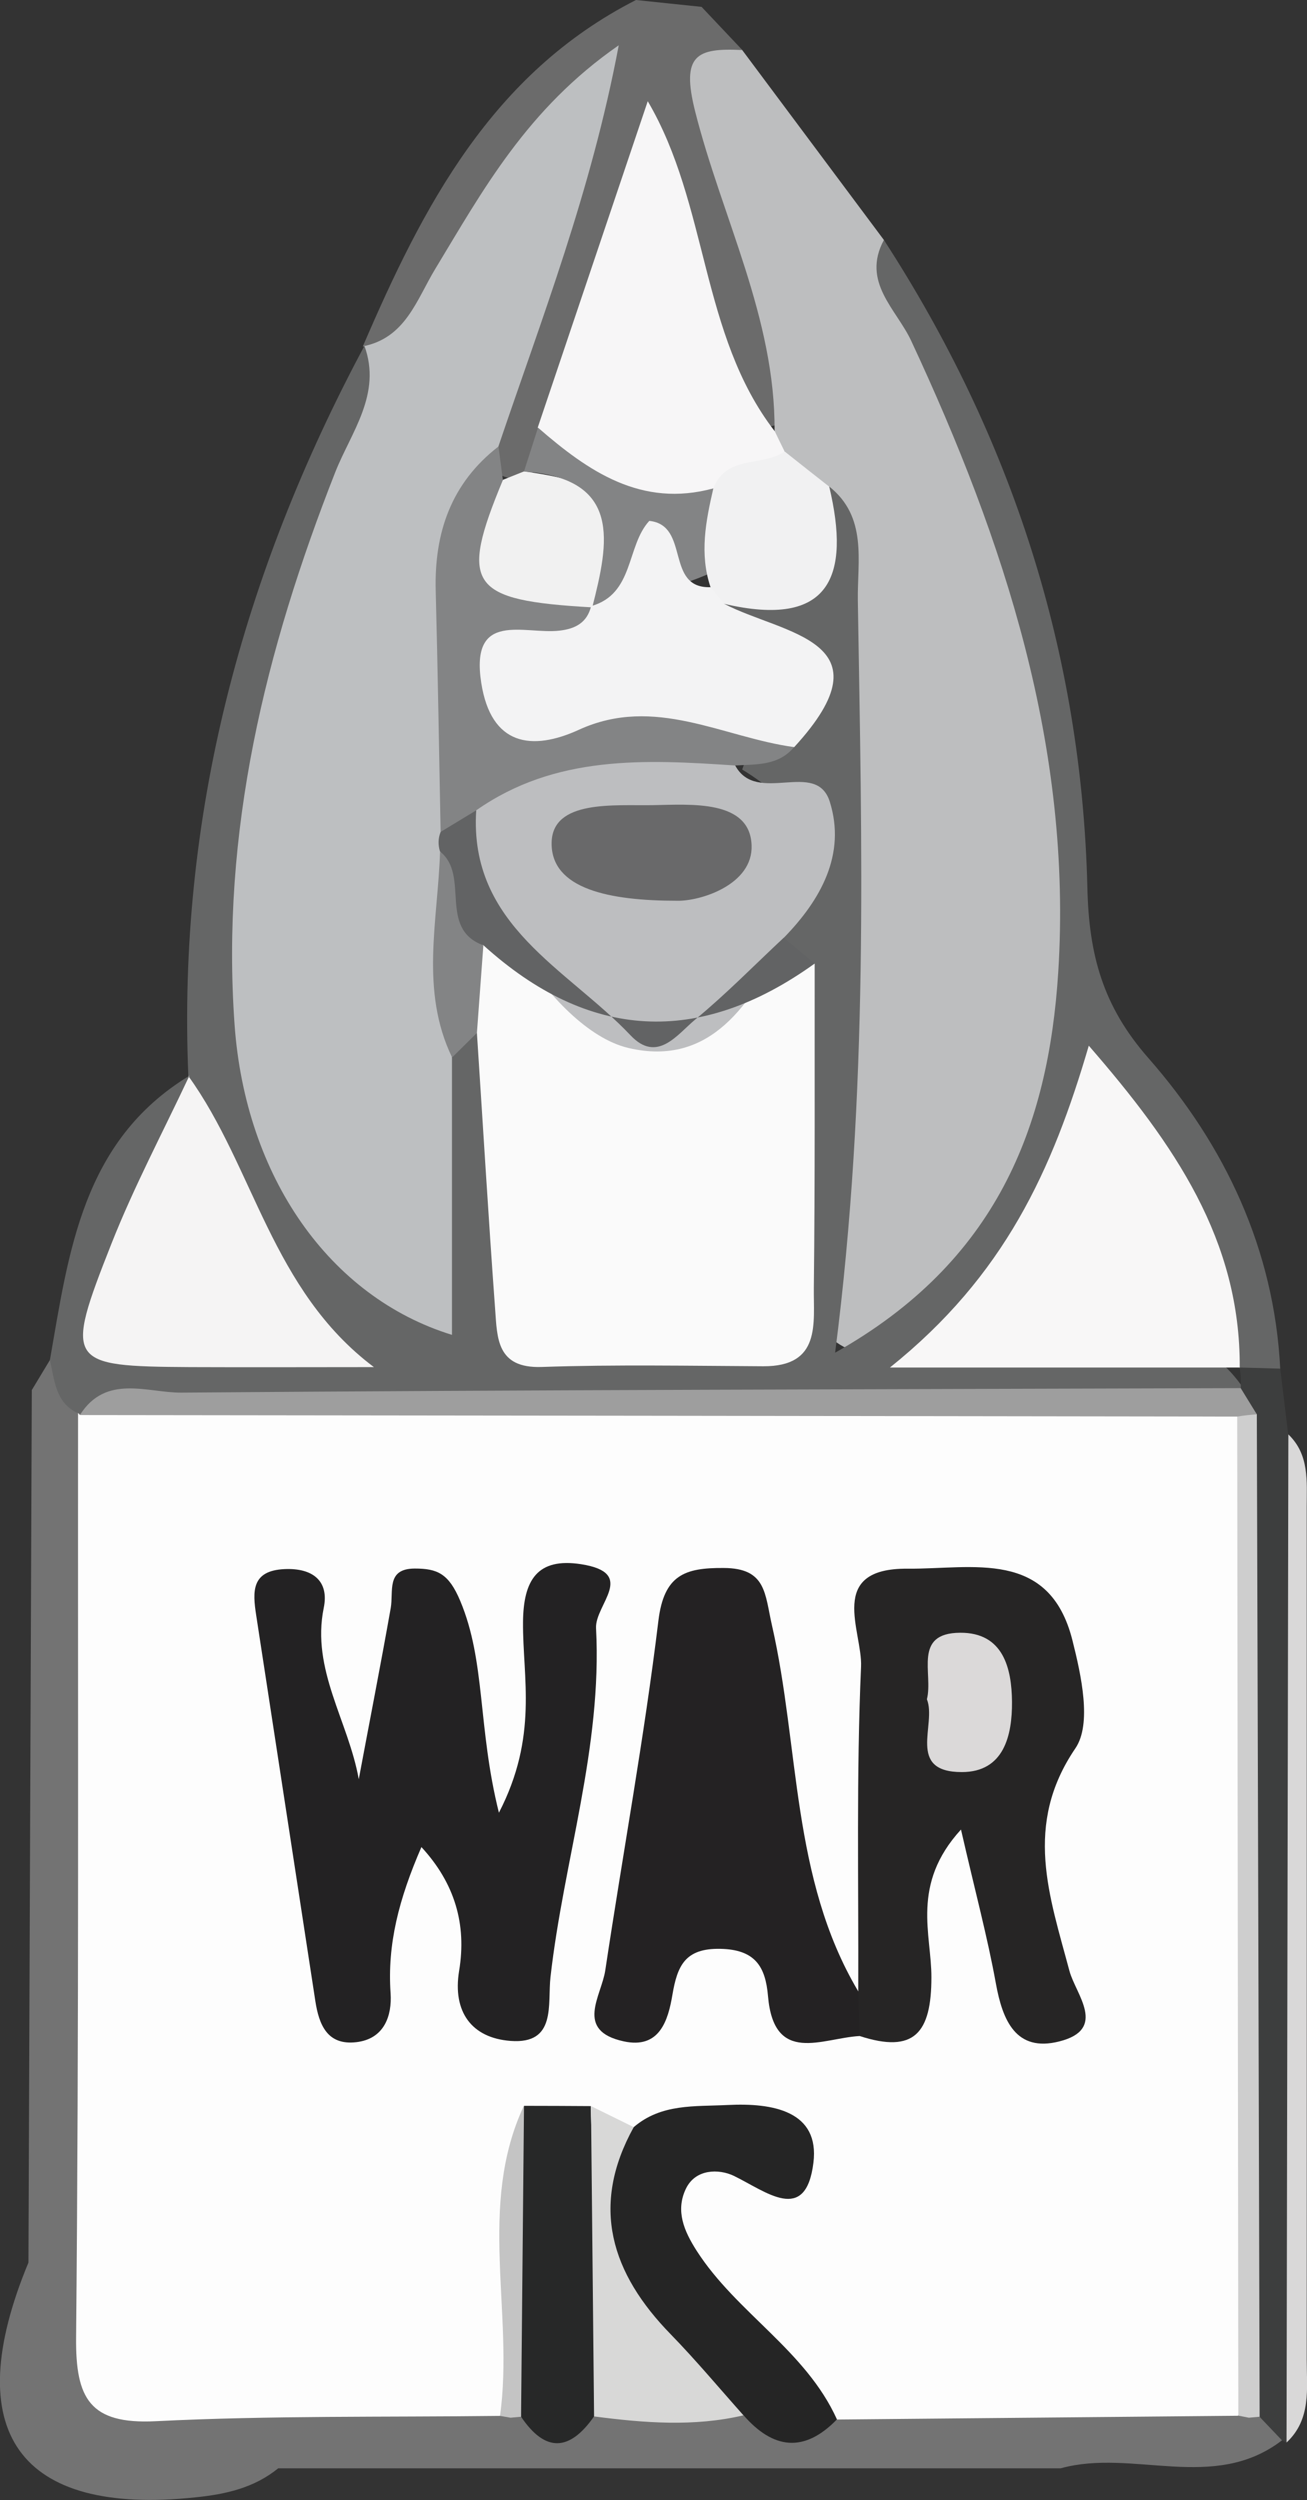 <?xml version="1.0" encoding="UTF-8"?>
<svg id="Layer_2" data-name="Layer 2" xmlns="http://www.w3.org/2000/svg" viewBox="0 0 93.26 178.35">
  <rect x="0" y="0" width="93.26" height="178.35" fill="#333333" stroke="none"/>
  <defs>
    <style>
      .cls-1 {
        fill: #f3f3f4;
      }

      .cls-2 {
        fill: #f7f6f7;
      }

      .cls-3 {
        fill: #f8f7f7;
      }

      .cls-4 {
        fill: #69696a;
      }

      .cls-5 {
        fill: #f5f4f4;
      }

      .cls-6 {
        fill: #f1f1f2;
      }

      .cls-7 {
        fill: #f1f1f1;
      }

      .cls-8 {
        fill: #fafafa;
      }

      .cls-9 {
        fill: #fdfdfd;
      }

      .cls-10 {
        fill: #6b6b6b;
      }

      .cls-11 {
        fill: #656666;
      }

      .cls-12 {
        fill: #9e9e9e;
      }

      .cls-13 {
        fill: #737373;
      }

      .cls-14 {
        fill: #cecece;
      }

      .cls-15 {
        fill: #d8d8d7;
      }

      .cls-16 {
        fill: #bdbebf;
      }

      .cls-17 {
        fill: #bdbec0;
      }

      .cls-18 {
        fill: #bdbfc1;
      }

      .cls-19 {
        fill: #c4c4c4;
      }

      .cls-20 {
        fill: #dbd9d9;
      }

      .cls-21 {
        fill: #d9d8d8;
      }

      .cls-22 {
        fill: #252525;
      }

      .cls-23 {
        fill: #242223;
      }

      .cls-24 {
        fill: #232223;
      }

      .cls-25 {
        fill: #626364;
      }

      .cls-26 {
        fill: #262525;
      }

      .cls-27 {
        fill: #3d3e3e;
      }

      .cls-28 {
        fill: #272828;
      }

      .cls-29 {
        fill: #838485;
      }
    </style>
  </defs>
  <g id="Layer_1-2" data-name="Layer 1">
    <g id="John">
      <path class="cls-13" d="m2.28,99.15c.43-.71.86-1.43,1.29-2.14,1.94.93,2.82,2.66,3.48,4.56,1.82,15.06.45,30.19.85,45.29.11,4.24-.03,8.49.03,12.74.13,9.79.76,10.42,10.32,10.56,5.03.08,10.07-.15,15.09.22.86.07,1.72.22,2.57.4,2.35.69,4.74.96,7.16.28,3.25-.62,6.49-.65,9.73.04,2.81.86,5.59.61,8.37-.23,8.38-.95,16.76-.6,25.15-.33.9.09,1.77.31,2.61.63,1.31.57,2.24,1.48,2.55,2.92-4.88,3.75-10.63.57-15.8,2-1.6,0-3.19,0-4.79,0-15.42,0-30.84,0-46.26,0h-4.78c-1.72,1.4-3.75,1.85-5.89,2.07-12.63,1.34-16.93-4.7-11.93-16.75.08-20.76.16-41.51.24-62.27Z"/>
      <path class="cls-10" d="m25.89,24.71C30.18,14.73,35.09,5.24,45.38,0c1.56.16,3.12.33,4.68.49.97,1.02,1.93,2.05,2.9,3.07-2.05,4.3.23,8.19,1.07,12.25.99,4.77,4.03,9.37,1.4,14.5-4.13,1.14-4.03-2.56-4.86-4.64-2.1-5.3-3.96-10.72-4.37-17.42.11,8.58-2.98,15.17-5.62,21.87-.74,1.44-1.57,2.8-2.87,3.82-.8.33-1.57.25-2.29-.22-.47-.65-.76-1.38-.91-2.17,2.16-8.88,4.38-17.75,8.4-25.94-3.75,4.19-7.07,9.04-10.03,14.22-1.5,2.62-2.62,6.19-6.99,4.87Z"/>
      <path class="cls-16" d="m55.27,30.74c.05-8.07-3.76-15.22-5.67-22.8-1.02-4.04.12-4.53,3.36-4.37,3.37,4.52,6.74,9.03,10.11,13.55,5.05,12.13,11.26,23.9,12.65,37.24.84,8.1,2.12,16.25.43,24.39-1.22,5.89-4.27,10.81-8.74,14.83-1.97,1.76-4.04,3.98-6.93,2.64-2.88-1.33-2.98-4.41-2.49-6.97,2.2-11.59.82-23.28,1.15-34.92.15-5.3.26-10.61-.22-15.88-.62-1.75-1.71-3.24-2.85-4.7-.58-.92-.89-1.9-.79-3Z"/>
      <path class="cls-11" d="m59.17,34.71c2.74,2.18,2,5.31,2.04,8.12.28,17.46.79,34.92-1.62,53.67,11.53-6.48,15.22-16.1,15.92-27.15,1.01-16-3.83-30.75-10.49-45.03-1.05-2.26-3.57-4.19-1.95-7.2,9.12,14.06,14.12,29.49,14.52,46.24.11,4.73,1.09,8.41,4.35,12.12,5.46,6.22,8.98,13.63,9.41,22.17-1.05.85-2.05.77-3.01-.16-3.7-5.31-3.33-12.84-9.7-17.38-3.08,4.85-4.68,10.49-8.99,14.46,6.32,3.41,14.27-2.74,19.14,4.57-.56.73-1.25,1.24-2.11,1.57-26.56,1.35-53.11.62-79.67.43-.48-.1-.97-.21-1.45-.32-1.62-.76-1.66-2.35-2-3.79,1.35-7.73,2.32-15.65,9.96-20.29,1.97,3.85-1.12,6.42-2.46,9.38-3.67,8.12-2.88,9.43,6.04,9.48,1.8,0,3.61.13,6.46-.31-6.14-5.2-9.01-11.41-10.12-18.49-.79-18.57,3.85-35.84,12.56-52.12,3.41,3.54.95,7.03-.31,10.34-4.58,12.05-7.81,24.31-6.81,37.37.59,7.75,3.41,14.15,10.62,18.66,2.1-5.6-.18-11.16,2-16.13.73-1.12,1.58-1.94,3.05-1.22,2.93,4.3,1.41,9.25,1.99,13.9.85,6.87,2.76,7.84,11.85,7.86,6.1.01,7.85-2.83,7.57-8.31-.28-5.55.08-11.1.38-16.64-.19-1.13-.41-2.25-.56-3.38-.03-.77-.12-1.65.27-2.28,2.8-4.54.87-7.54-3.09-9.95.45-1.46,1.66-2.33,2.59-3.4,1.59-2.11,1.28-3.68-1.15-4.92-1.46-.75-3.71-1.13-2.58-3.74,3.75-1.51,5.88-4.5,7.33-8.1Z"/>
      <path class="cls-27" d="m88.53,99.03c.03-.49,0-.98-.07-1.47h0c.96.02,1.93.05,2.89.08.19,1.57.38,3.13.57,4.7.74,23.97.97,47.95-.13,71.92,0,0-.31-.16-.31-.16-.53-.56-1.07-1.12-1.6-1.68-2.55-2.87-2.04-6.41-2.04-9.78-.03-19.74-.09-39.48.01-59.21,0-1.49.35-2.94.67-4.38Z"/>
      <path class="cls-21" d="m91.8,174.25c.04-23.97.09-47.95.13-71.92,1.51,1.45,1.31,3.35,1.31,5.17,0,20.28.01,40.55,0,60.83,0,2.07.34,4.26-1.44,5.92Z"/>
      <path class="cls-18" d="m32.25,75.44v19.79c-8.76-2.7-14.73-11.3-15.51-22.1-.99-13.78,2.19-26.75,7.18-39.44,1.13-2.86,3.34-5.57,2.08-9.03,0,0-.12.05-.12.05,3.06-.59,3.84-3.32,5.18-5.53,3.39-5.6,6.54-11.41,13.09-15.95-1.97,10.47-5.5,19.49-8.59,28.63-3.46,8.67-2.16,17.77-2.38,26.73.03.87.03,1.74.01,2.6.04,4.77-.1,9.53-.95,14.25Z"/>
      <path class="cls-9" d="m35.69,172.35c-8.2.1-16.41-.03-24.6.38-4.69.23-5.7-1.63-5.66-5.96.21-21.99.12-43.98.14-65.97l.13.14c4-2.03,8.29-.93,12.41-.9,23.46.18,46.94-.74,70.39.45,1.66,18.18.41,36.4.64,54.6.07,5.73,1.04,11.57-.79,17.25-9.55.09-19.1.18-28.65.27-5.06-1.77-8.13-5.83-10.75-10.08-3.16-5.12-1.93-7.28,4.94-9.27-2.84-1.55-5.38-.35-7.84-.29-1.41.06-2.79-.25-4.17-.45-1.37-.05-2.56.34-3.39,1.52-1.98,5.96,1.63,12.76-2.81,18.31Z"/>
      <path class="cls-22" d="m45.22,151.75c1.97-1.69,4.35-1.46,6.72-1.58,3.2-.16,6.56.43,6.1,4.13-.55,4.42-3.39,2.03-5.69.92-1.05-.5-2.74-.51-3.42.95-.73,1.55-.13,2.98.78,4.4,2.84,4.43,7.78,7.1,10.01,12.03-2.34,2.41-4.55,2.13-6.67-.3-5.17-2.41-8.95-6.19-10.5-11.73-.94-3.34-.99-6.74,2.68-8.83Z"/>
      <path class="cls-14" d="m88.36,172.34c-.03-23.76-.05-47.52-.08-71.28.38-.87.84-.92,1.4-.16.07,23.84.14,47.67.2,71.51l-.77.07-.76-.15Z"/>
      <path class="cls-28" d="m37.39,150.23c1.59,0,3.18.01,4.77.02-.07,7.38,4.07,14.73.22,22.15-1.73,2.47-3.46,2.59-5.2.01-.74-7.4-1.2-14.8.21-22.18Z"/>
      <path class="cls-15" d="m42.39,172.4c-.07-7.38-.15-14.77-.22-22.15,1.02.5,2.03,1,3.05,1.5-3.13,5.65-1.6,10.44,2.65,14.79,1.8,1.85,3.46,3.84,5.18,5.77-3.54.83-7.1.54-10.65.08Z"/>
      <path class="cls-19" d="m37.39,150.23c-.07,7.39-.14,14.79-.21,22.18l-.75.07s-.75-.13-.75-.13c1.01-7.34-1.64-14.96,1.7-22.12Z"/>
      <path class="cls-2" d="m55.27,30.74c.24.49.47.98.71,1.46-1.46,2.87-4.36,3.56-7.02,4.65-4.87.11-8.94-1.09-10.59-6.35,2.59-7.68,5.18-15.37,7.85-23.28,4.35,7.4,3.74,16.63,9.04,23.52Z"/>
      <path class="cls-29" d="m31.44,59.36c-.11-5.74-.2-11.47-.35-17.21-.11-4.15,1.1-7.68,4.48-10.3.1.79.21,1.58.31,2.37.02,4.28,1.89,7.23,6.1,8.5.35.41.51.84.48,1.31-.03.48-.09.71-.18.72-1.06,1.73-3.85,1.67-4.54,4.58,6.34,1.76,13.91-2.5,18.92,3.97-1.12,1.34-2.7,1.22-4.22,1.31-5.03,3.4-11.5.67-16.55,3.94-1.43.59-2.85,1.25-4.46.8Z"/>
      <path class="cls-7" d="m42.26,43.33c-8.78-.5-9.51-1.55-6.37-9.1.5-.2,1-.4,1.5-.6,7.46,1,8.62,3.31,4.87,9.7Z"/>
      <path class="cls-29" d="m42.26,43.33c1.18-4.64,2.15-9.18-4.87-9.7.33-1.04.67-2.08,1-3.12,3.59,3.12,7.37,5.73,12.52,4.33,1.26,1.83,1.12,3.77.42,5.74-2.88,1.45-6.06,1.93-9.16,2.67l.09.09Z"/>
      <path class="cls-6" d="m50.7,41.89c-.8-2.37-.34-4.71.2-7.05.91-2.4,3.51-1.53,5.09-2.63,1.06.84,2.12,1.68,3.18,2.51,1.52,6.39.08,10.12-7.49,8.36-.53-.22-.86-.62-.98-1.19Z"/>
      <path class="cls-8" d="m58.13,68.75c-.01,7.71.03,15.42-.06,23.13-.03,2.52.54,5.61-3.61,5.59-5.27-.03-10.55-.13-15.81.05-3.22.11-3.17-2.08-3.32-4.12-.48-6.57-.87-13.14-1.3-19.71-1.43-1.72-1.54-3.62-.81-5.64,3.28-2.97,5.39.09,6.98,1.92,4.41,5.08,8.51,5.08,13.07.4,1.24-1.27,2.79-2.43,4.85-1.62Z"/>
      <path class="cls-3" d="m88.46,97.56h-24.96c8.19-6.56,11.59-14.09,14.19-22.96,6.15,7.08,10.82,13.88,10.77,22.96h0Z"/>
      <path class="cls-17" d="m33.98,57.81c5.66-3.97,12.06-3.63,18.48-3.2,1.54,2.86,5.79-.48,6.75,2.59,1.17,3.73-.63,6.99-3.29,9.71-2.28,4.66-5.22,9.24-11.09,7.85-5.6-1.32-11.85-12.13-10.86-16.95Z"/>
      <path class="cls-5" d="m13.45,76.78c4.68,6.49,5.91,15.25,13.23,20.75-4.38,0-8.75.02-13.13,0-8.78-.06-8.97-.26-5.6-8.8,1.62-4.1,3.7-8.01,5.57-12,0,0-.08.06-.08.06Z"/>
      <path class="cls-1" d="m50.7,41.89c.33.4.65.79.98,1.19,4.17,2.18,12,2.58,4.99,10.22-5.09-.69-9.93-3.72-15.36-1.24-3.36,1.54-6.27,1.14-6.97-3.34-.81-5.21,3.09-3.44,5.58-3.73,1.13-.13,1.97-.56,2.26-1.75,3.08-.86,2.5-4.29,4.15-6.08,2.94.31,1.09,4.84,4.38,4.73Z"/>
      <path class="cls-12" d="m89.68,100.9c-.47.03-.94.08-1.4.16-27.53-.04-55.05-.08-82.58-.11,1.86-2.95,4.83-1.58,7.24-1.6,25.19-.2,50.39-.24,75.59-.32.38.62.77,1.25,1.15,1.87Z"/>
      <path class="cls-25" d="m33.98,57.81c-.53,8.23,6.51,11.29,11.01,16.05,1.91,2.02,3.34-.07,4.61-1.12,2.21-1.82,4.22-3.88,6.32-5.84.74.61,1.47,1.23,2.21,1.84q-12.38,8.89-23.64-1.31c-4.74-.52-1.5-4.73-3.1-6.7-.14-.47-.13-.93.05-1.38.85-.51,1.69-1.03,2.54-1.54Z"/>
      <path class="cls-29" d="m31.39,60.74c2.17,1.71-.16,5.5,3.1,6.7-.15,2.08-.31,4.16-.46,6.25-.59.58-1.18,1.17-1.77,1.75-2.31-4.78-1.01-9.78-.86-14.7Z"/>
      <path class="cls-24" d="m30.07,131.77c-1.61,3.71-2.44,6.93-2.2,10.42.11,1.63-.46,3.27-2.45,3.5-2.07.24-2.66-1.25-2.92-2.94-1.41-9.17-2.81-18.35-4.22-27.52-.26-1.69-.35-3.18,2.02-3.29,2-.09,3.2.83,2.8,2.77-.9,4.41,1.76,8.07,2.5,12.22.76-4.07,1.56-8.14,2.28-12.21.21-1.2-.34-2.81,1.71-2.82,1.61,0,2.43.35,3.25,2.31,1.82,4.32,1.24,9.02,2.76,15.11,2.82-5.46,1.69-9.63,1.72-13.58.02-3.03,1.03-4.63,4.14-4.15,4.03.63.99,2.87,1.07,4.56.45,8.53-2.31,16.58-3.25,24.89-.22,1.94.45,4.81-2.85,4.56-2.77-.21-4.15-2.07-3.67-5,.55-3.32-.31-6.25-2.69-8.83Z"/>
      <path class="cls-23" d="m61.33,145.25c-2.66.15-6.11,2.09-6.53-2.85-.18-2.12-.93-3.32-3.4-3.37-2.52-.05-3.07,1.21-3.42,3.28-.31,1.84-.92,3.88-3.48,3.32-3.52-.77-1.58-3.24-1.31-5.07,1.25-8.32,2.78-16.6,3.79-24.94.4-3.27,1.89-3.78,4.66-3.76,3.05.01,2.93,1.85,3.44,4.08,1.99,8.71,1.37,18.04,6.14,26.09.92,1.05,1.07,2.13.09,3.24Z"/>
      <path class="cls-26" d="m61.33,145.25c-.03-1.08-.06-2.16-.09-3.24.03-7.7-.14-15.42.2-23.11.11-2.52-2.49-7.04,3.33-6.99,4.62.04,10.1-1.43,11.75,5.1.63,2.5,1.4,5.98.21,7.72-3.72,5.47-1.84,10.54-.42,15.88.45,1.67,2.74,4.16-.74,5.03-3.07.77-4.03-1.48-4.51-4.14-.6-3.31-1.48-6.57-2.49-10.98-3.59,3.93-2.1,7.48-2.11,10.54,0,3.97-1.22,5.46-5.12,4.19Z"/>
      <path class="cls-4" d="m48.31,64.26c-4.82,0-8.99-.83-8.95-4.13.04-3.1,4.5-2.64,7.23-2.69,2.72-.05,6.92-.4,7.04,2.86.11,2.82-3.66,4-5.32,3.96Z"/>
      <path class="cls-20" d="m66.14,121.22c.46-1.83-1.02-4.72,2.37-4.74,3.07-.02,3.68,2.52,3.7,4.92.02,2.4-.57,5.02-3.58,5.02-3.98,0-1.78-3.41-2.49-5.19Z"/>
    </g>
  </g>
</svg>